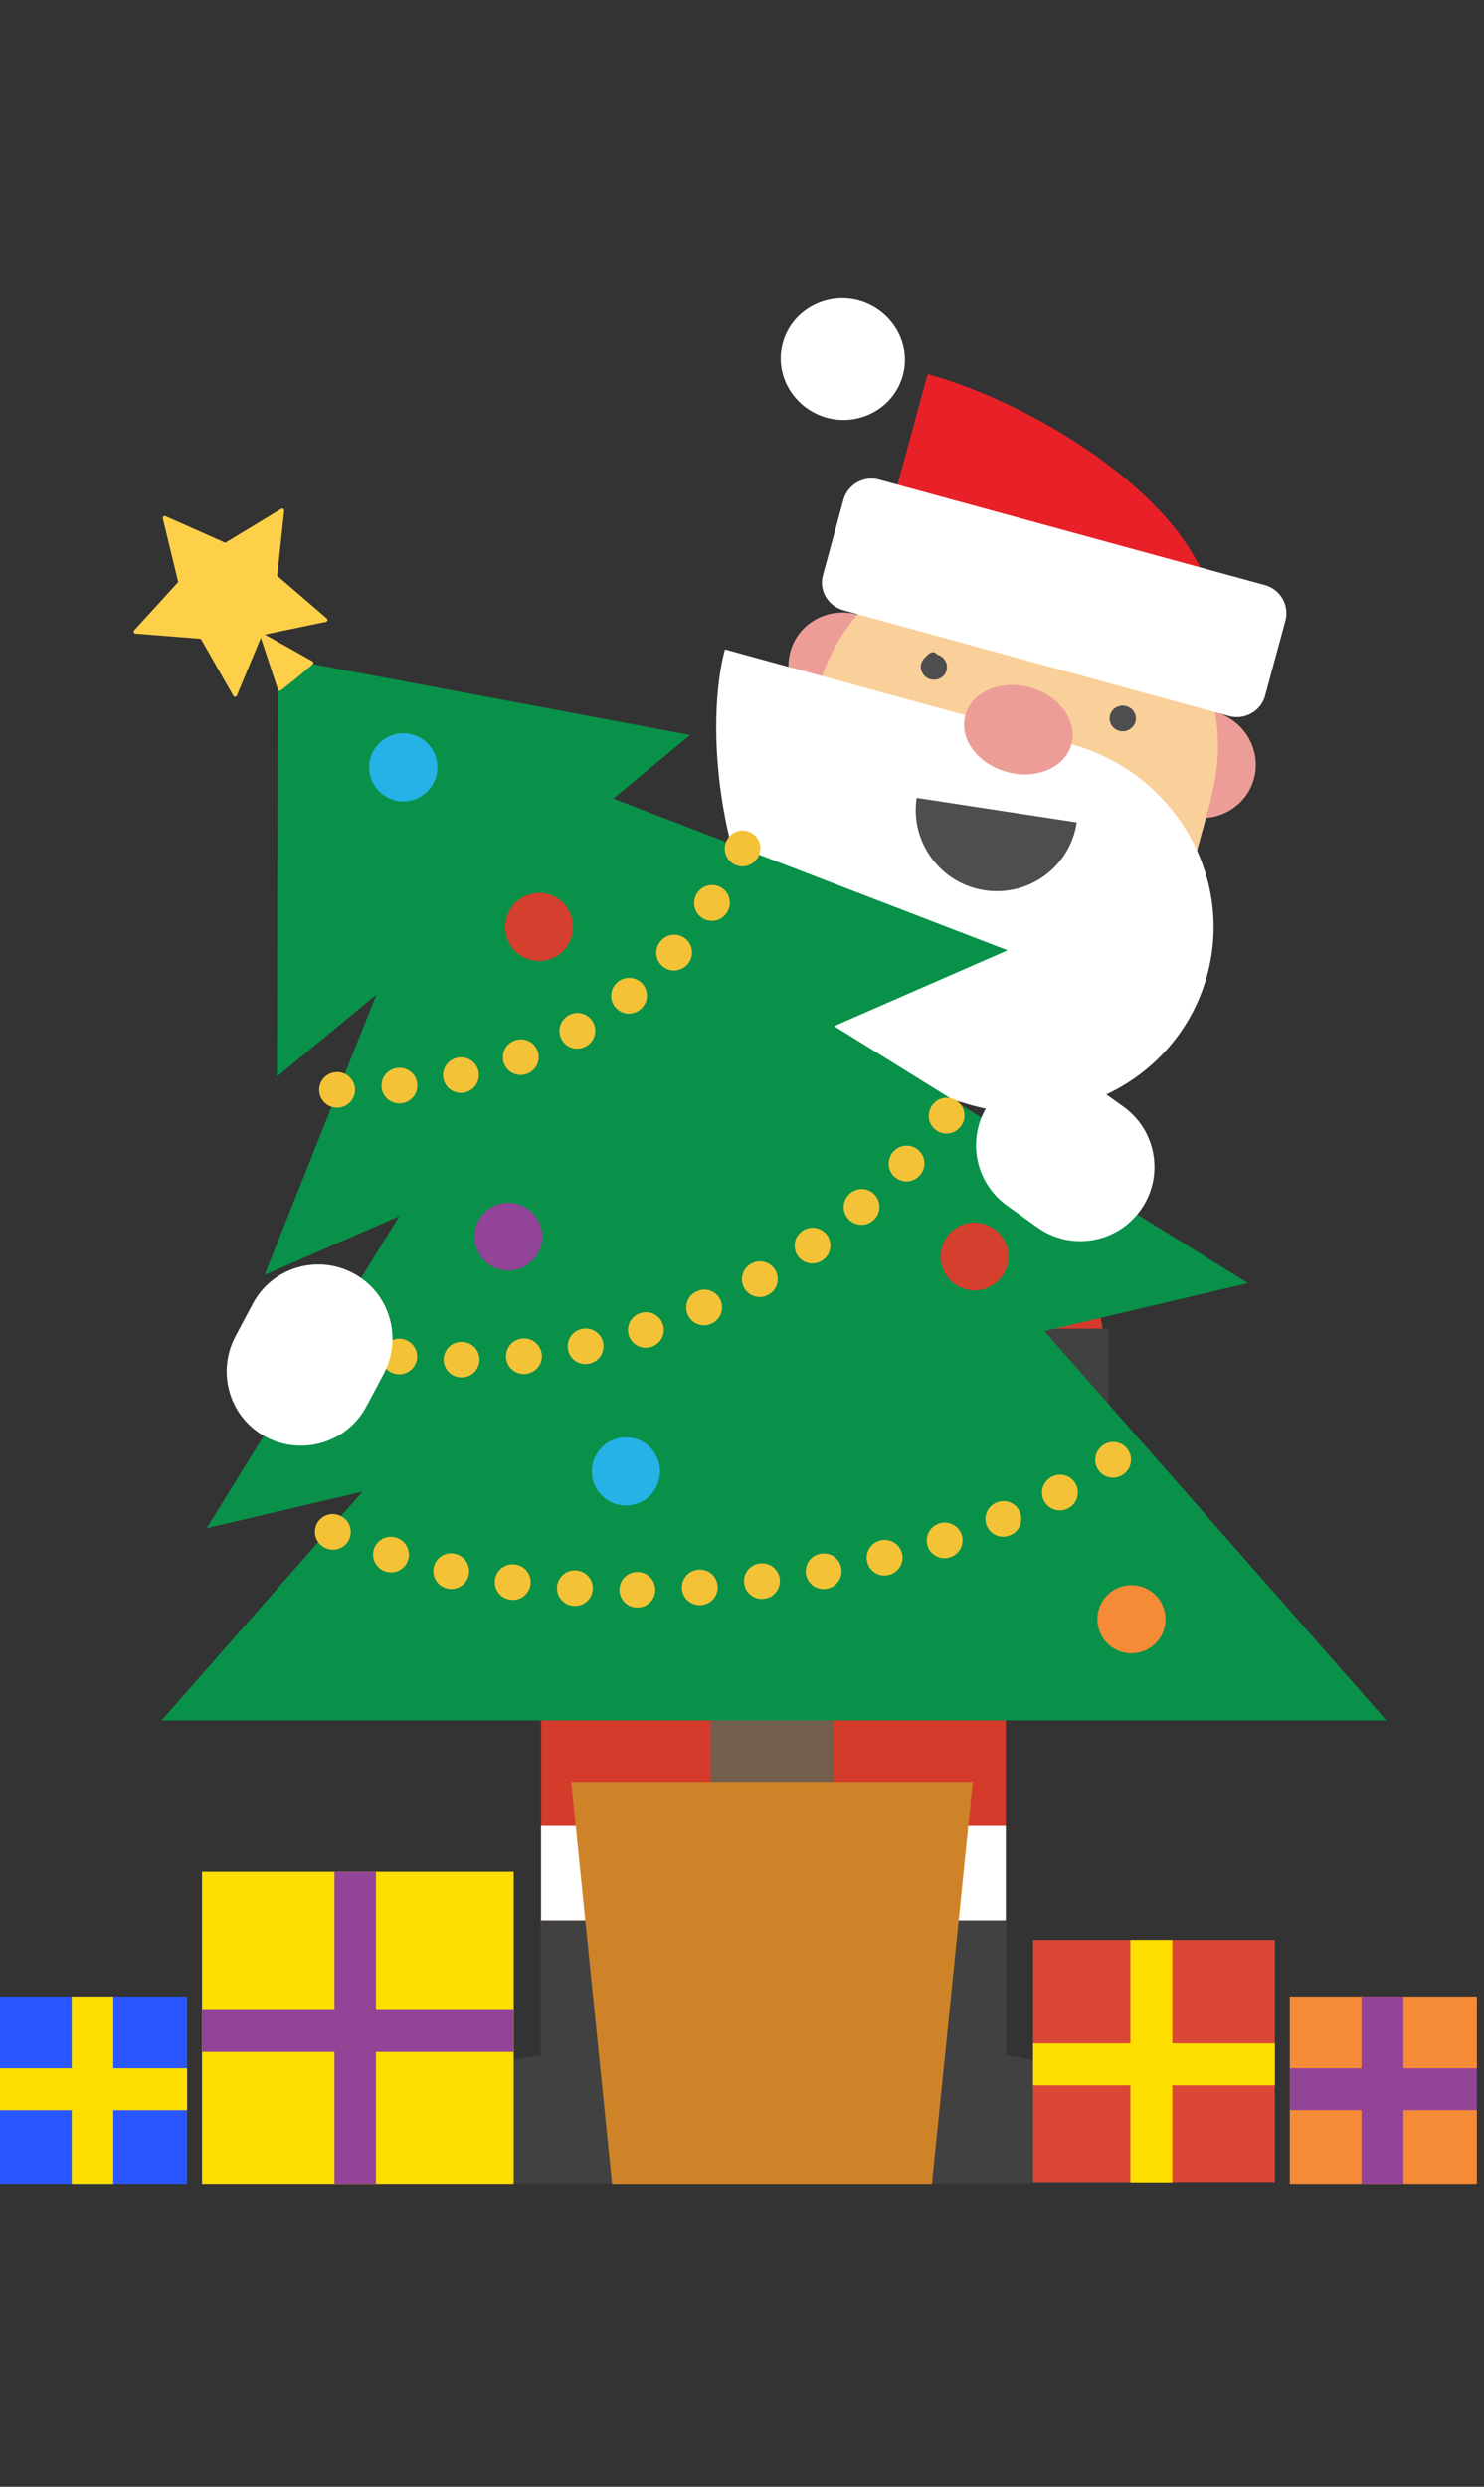 <?xml version="1.0" encoding="utf-8"?>
<!-- Generator: Adobe Illustrator 17.1.0, SVG Export Plug-In . SVG Version: 6.00 Build 0)  -->
<!DOCTYPE svg PUBLIC "-//W3C//DTD SVG 1.1//EN" "http://www.w3.org/Graphics/SVG/1.1/DTD/svg11.dtd">
<svg version="1.1" id="Layer_1" xmlns="http://www.w3.org/2000/svg" xmlns:xlink="http://www.w3.org/1999/xlink" x="0px" y="0px"
	 viewBox="0 -84 418 700" enable-background="new 0 -84 418 700" xml:space="preserve">
<rect x="0" y="-84" width="418" height="700" fill="#333333" stroke="none"/>
<rect x="229.4" y="366.8" fill="#D43B2B" width="53.9" height="143.7"/>
<path fill="#414141" d="M283.3,495.2v-38.6h-53.9v73.9h88.5c0-16.6-17.3-35.9-35.9-35.9"/>
<rect x="229.4" y="430" fill="#FFFFFF" width="53.9" height="26.6"/>
<rect x="152.4" y="366.8" fill="#D43B2B" width="53.9" height="143.7"/>
<path fill="#414141" d="M152.4,495.2v-38.6h53.9v73.9h-88.5c0-16.6,17.3-35.9,35.9-35.9"/>
<rect x="152.4" y="430" fill="#FFFFFF" width="53.9" height="26.6"/>
<path fill="#D43B2B" d="M131.5,338.4c19.1,48.2,73.5,72,121.4,53.1c48-18.9,71.3-73.2,52.2-121.4c-19.1-48.2-73.5-72-121.5-53.2
	C135.7,235.9,112.4,290.2,131.5,338.4z"/>
<path fill="#ED9D98" d="M252.6,107.7c-2.2,8.1-10.7,12.8-19,10.5c-8.3-2.3-13.2-10.6-11-18.7c2.2-8.1,10.7-12.8,19-10.5
	C249.9,91.2,254.8,99.6,252.6,107.7z"/>
<path fill="#ED9D98" d="M353.2,135.2c-2.2,8.1-10.7,12.8-19,10.5c-8.3-2.3-13.2-10.7-11-18.8c2.2-8.1,10.7-12.8,19-10.5
	C350.5,118.7,355.4,127.1,353.2,135.2z"/>
<path fill="#F9D099" d="M341.1,140.5c-8.2,29.9-39.6,47.3-70.2,38.9c-30.6-8.4-48.8-39.4-40.6-69.2c8.2-29.9,39.6-47.3,70.2-38.9
	C331.1,79.6,349.3,110.6,341.1,140.5z"/>
<path fill="#E82128" d="M349,111.5c-1.5-14-6-27.5-13-39.5c-13-22.3-47.5-43.2-74.7-50.7l-16.8,61.6L349,111.5z"/>
<path fill="#FFFFFF" d="M254.3,21.7c-2.5,9.1-12.1,14.4-21.4,11.9c-9.3-2.6-14.9-12-12.4-21.1c2.5-9.1,12.1-14.4,21.4-11.9
	C251.2,3.2,256.8,12.6,254.3,21.7z"/>
<path fill="#FFFFFF" d="M356.3,112c-1.2,4.2-5.7,6.7-10,5.6L237.6,87.8c-4.4-1.2-7-5.6-5.8-9.9l5.8-21.3c1.2-4.2,5.7-6.8,10-5.6
	l108.7,29.7c4.3,1.2,6.9,5.6,5.8,9.9L356.3,112z"/>
<rect x="224.5" y="124.8" transform="matrix(0.965 0.264 -0.264 0.965 46.648 -69.433)" fill="#F9D099" width="114.9" height="28.5"/>
<path fill="#4E4E4E" d="M266.6,104.7c-0.5,1.9-2.5,3-4.5,2.5c-1.9-0.5-3.1-2.5-2.6-4.4c0.5-1.9,2.5-3,4.5-2.5
	C265.9,100.8,267.1,102.8,266.6,104.7z"/>
<path fill="#4E4E4E" d="M312.7,117.3c-0.5,1.9,0.6,3.9,2.6,4.4c1.9,0.5,3.9-0.6,4.5-2.5c0.5-1.9-0.6-3.9-2.6-4.4
	C315.2,114.3,313.2,115.4,312.7,117.3z"/>
<path fill="#4E4E4E" d="M266.6,104.7c-0.5,1.9-2.5,3-4.5,2.5c-1.9-0.5-3.1-2.5-2.6-4.4c1.5-2.9,3.5-4.1,4.5-2.5
	C265.9,100.8,267.1,102.8,266.6,104.7z"/>
<path fill="#4E4E4E" d="M312.7,117.3c-0.5,1.9,0.6,3.9,2.6,4.4c1.9,0.5,3.9-0.6,4.5-2.5c0.5-1.9-0.6-3.9-2.6-4.4
	C315.2,114.3,313.2,115.4,312.7,117.3z"/>
<path fill="#FFFFFF" d="M340,190.6c-7.7,28.1-37.2,44.5-66,36.6c-70.4-19.2-77.5-100.3-69.8-128.4c13,3.6,68.8,18.8,97.6,26.7
	S347.7,162.5,340,190.6z"/>
<path fill="#ED9D98" d="M301.8,125.5c-1.8,6.6-10,10.1-18.2,7.8c-8.3-2.3-13.5-9.4-11.7-16c1.8-6.6,10-10.1,18.2-7.8
	C298.3,111.7,303.6,118.9,301.8,125.5z"/>
<path fill="#4E4E4E" d="M231.5,178.6c0,6.4-5.2,11.6-11.6,11.6c-6.4,0-11.6-5.2-11.6-11.6"/>
<rect x="124.4" y="290" fill="#414141" width="187.8" height="25.6"/>
<rect x="56.9" y="442.9" fill="#FEDF00" width="87.8" height="87.8"/>
<polygon fill="#924496" points="105.9,481.8 105.9,442.9 94.2,442.9 94.2,481.8 56.9,481.8 56.9,493.6 94.2,493.6 94.2,530.7 
	105.9,530.7 105.9,493.6 144.7,493.6 144.7,481.8 "/>
<rect x="291" y="462.1" fill="#DA4737" width="68.1" height="68.1"/>
<polygon fill="#FEDF00" points="330.2,491.2 330.2,462.1 318.4,462.1 318.4,491.2 291,491.2 291,503 318.4,503 318.4,530.3 
	330.2,530.3 330.2,503 359.1,503 359.1,491.2 "/>
<rect x="363.3" y="478" fill="#F68B37" width="52.7" height="52.7"/>
<polygon fill="#924496" points="395.3,498.2 395.3,478 383.5,478 383.5,498.2 363.3,498.2 363.3,510 383.5,510 383.5,530.7 
	395.3,530.7 395.3,510 416,510 416,498.2 "/>
<rect y="478" fill="#2A56FF" width="52.7" height="52.7"/>
<polygon fill="#FEDF00" points="31.9,498.2 31.9,478 20.2,478 20.2,498.2 0,498.2 0,510 20.2,510 20.2,530.7 31.9,530.7 31.9,510 
	52.7,510 52.7,498.2 "/>
<rect x="200.2" y="387.1" fill="#735F4E" width="34.6" height="43.9"/>
<polygon fill="#CF8329" points="262.5,530.7 172.4,530.7 160.9,417.6 274,417.6 "/>
<polygon fill="#099149" points="390.5,400.3 45.5,400.3 218,204 "/>
<polygon fill="#099149" points="351.5,277.2 58.2,346.2 170.3,164.7 "/>
<polygon fill="#099149" points="283.8,183.5 74.5,274.9 134,125.9 "/>
<polygon fill="#099149" points="194.4,122.9 78,219.1 78.3,101.1 "/>
<polygon fill="#FED049" stroke="#FED049" stroke-width="1.1" stroke-linejoin="round" stroke-miterlimit="10" points="46.4,61.8 
	63.5,69.4 79.5,59.7 77.5,78.3 91.7,90.5 73.4,94.3 66.2,111.6 56.9,95.3 38.2,93.8 50.8,80 "/>
<polygon fill="#FED049" stroke="#FED049" stroke-width="1.1" stroke-linejoin="round" stroke-miterlimit="10" points="73.8,94.8 
	78.8,109.9 83.3,106.3 87.7,102.6 "/>
<path fill="#924496" d="M152.5,261.9c1.2,5.2-2,10.3-7.1,11.5c-5.2,1.2-10.3-2-11.5-7.1c-1.2-5.2,2-10.3,7.1-11.5
	C146.1,253.6,151.3,256.8,152.5,261.9z"/>
<circle fill="#26B2E7" cx="176.3" cy="330.2" r="9.6"/>
<circle fill="#F68B37" cx="318.7" cy="371.8" r="9.6"/>
<path fill="#D53F2D" d="M283.8,267.5c1.2,5.2-2,10.3-7.1,11.5c-5.2,1.2-10.3-2-11.5-7.1c-1.2-5.2,2-10.3,7.1-11.5
	C277.4,259.2,282.6,262.4,283.8,267.5z"/>
<path fill="#D53F2D" d="M160.6,173.1c2.1,4.9-0.1,10.5-4.9,12.6c-4.9,2.1-10.5-0.1-12.6-4.9c-2.1-4.8,0.1-10.5,4.9-12.6
	C152.9,166,158.5,168.2,160.6,173.1z"/>
<path fill="#26B2E7" d="M121,125.9c3.4,4.1,2.8,10.1-1.3,13.5c-4.1,3.4-10.1,2.8-13.5-1.3c-3.4-4.1-2.8-10.1,1.3-13.5
	C111.6,121.2,117.6,121.8,121,125.9z"/>
<path fill="none" stroke="#F4C236" stroke-width="10" stroke-linecap="round" stroke-miterlimit="10" stroke-dasharray="0.1,17.5" d="
	M93.7,347.2c75.2,34.6,189.6,8.7,227.6-26.6"/>
<path fill="none" stroke="#F4C236" stroke-width="10" stroke-linecap="round" stroke-miterlimit="10" stroke-dasharray="0.1,17.5" d="
	M95,295.2c81.1,16.5,146.6-27.6,175.5-70.6"/>
<path fill="none" stroke="#F4C236" stroke-width="10" stroke-linecap="round" stroke-miterlimit="10" stroke-dasharray="0.1,17.5" d="
	M94.9,222.8c58.2-1.4,96.1-26,116.8-73.5"/>
<path fill="#FFFFFF" d="M103.2,311.9c-5.4,10.2-18.1,14-28.3,8.6l0,0c-10.2-5.4-14-18.1-8.6-28.3l4.9-9.2c5.4-10.2,18.1-14,28.3-8.6
	l0,0c10.2,5.4,14,18.1,8.6,28.3L103.2,311.9z"/>
<path fill="#FFFFFF" d="M292.2,261.5c9.4,6.7,22.4,4.5,29.1-4.9l0,0c6.7-9.4,4.5-22.4-4.9-29.1l-8.5-6.1c-9.4-6.7-22.4-4.5-29.1,4.9
	l0,0c-6.7,9.4-4.5,22.4,4.9,29.1L292.2,261.5z"/>
<path fill="#4E4E4E" d="M303.3,147.5c-1.9,12.5-13.5,21-26,19.1c-12.4-1.9-21-13.6-19.1-26"/>
</svg>
